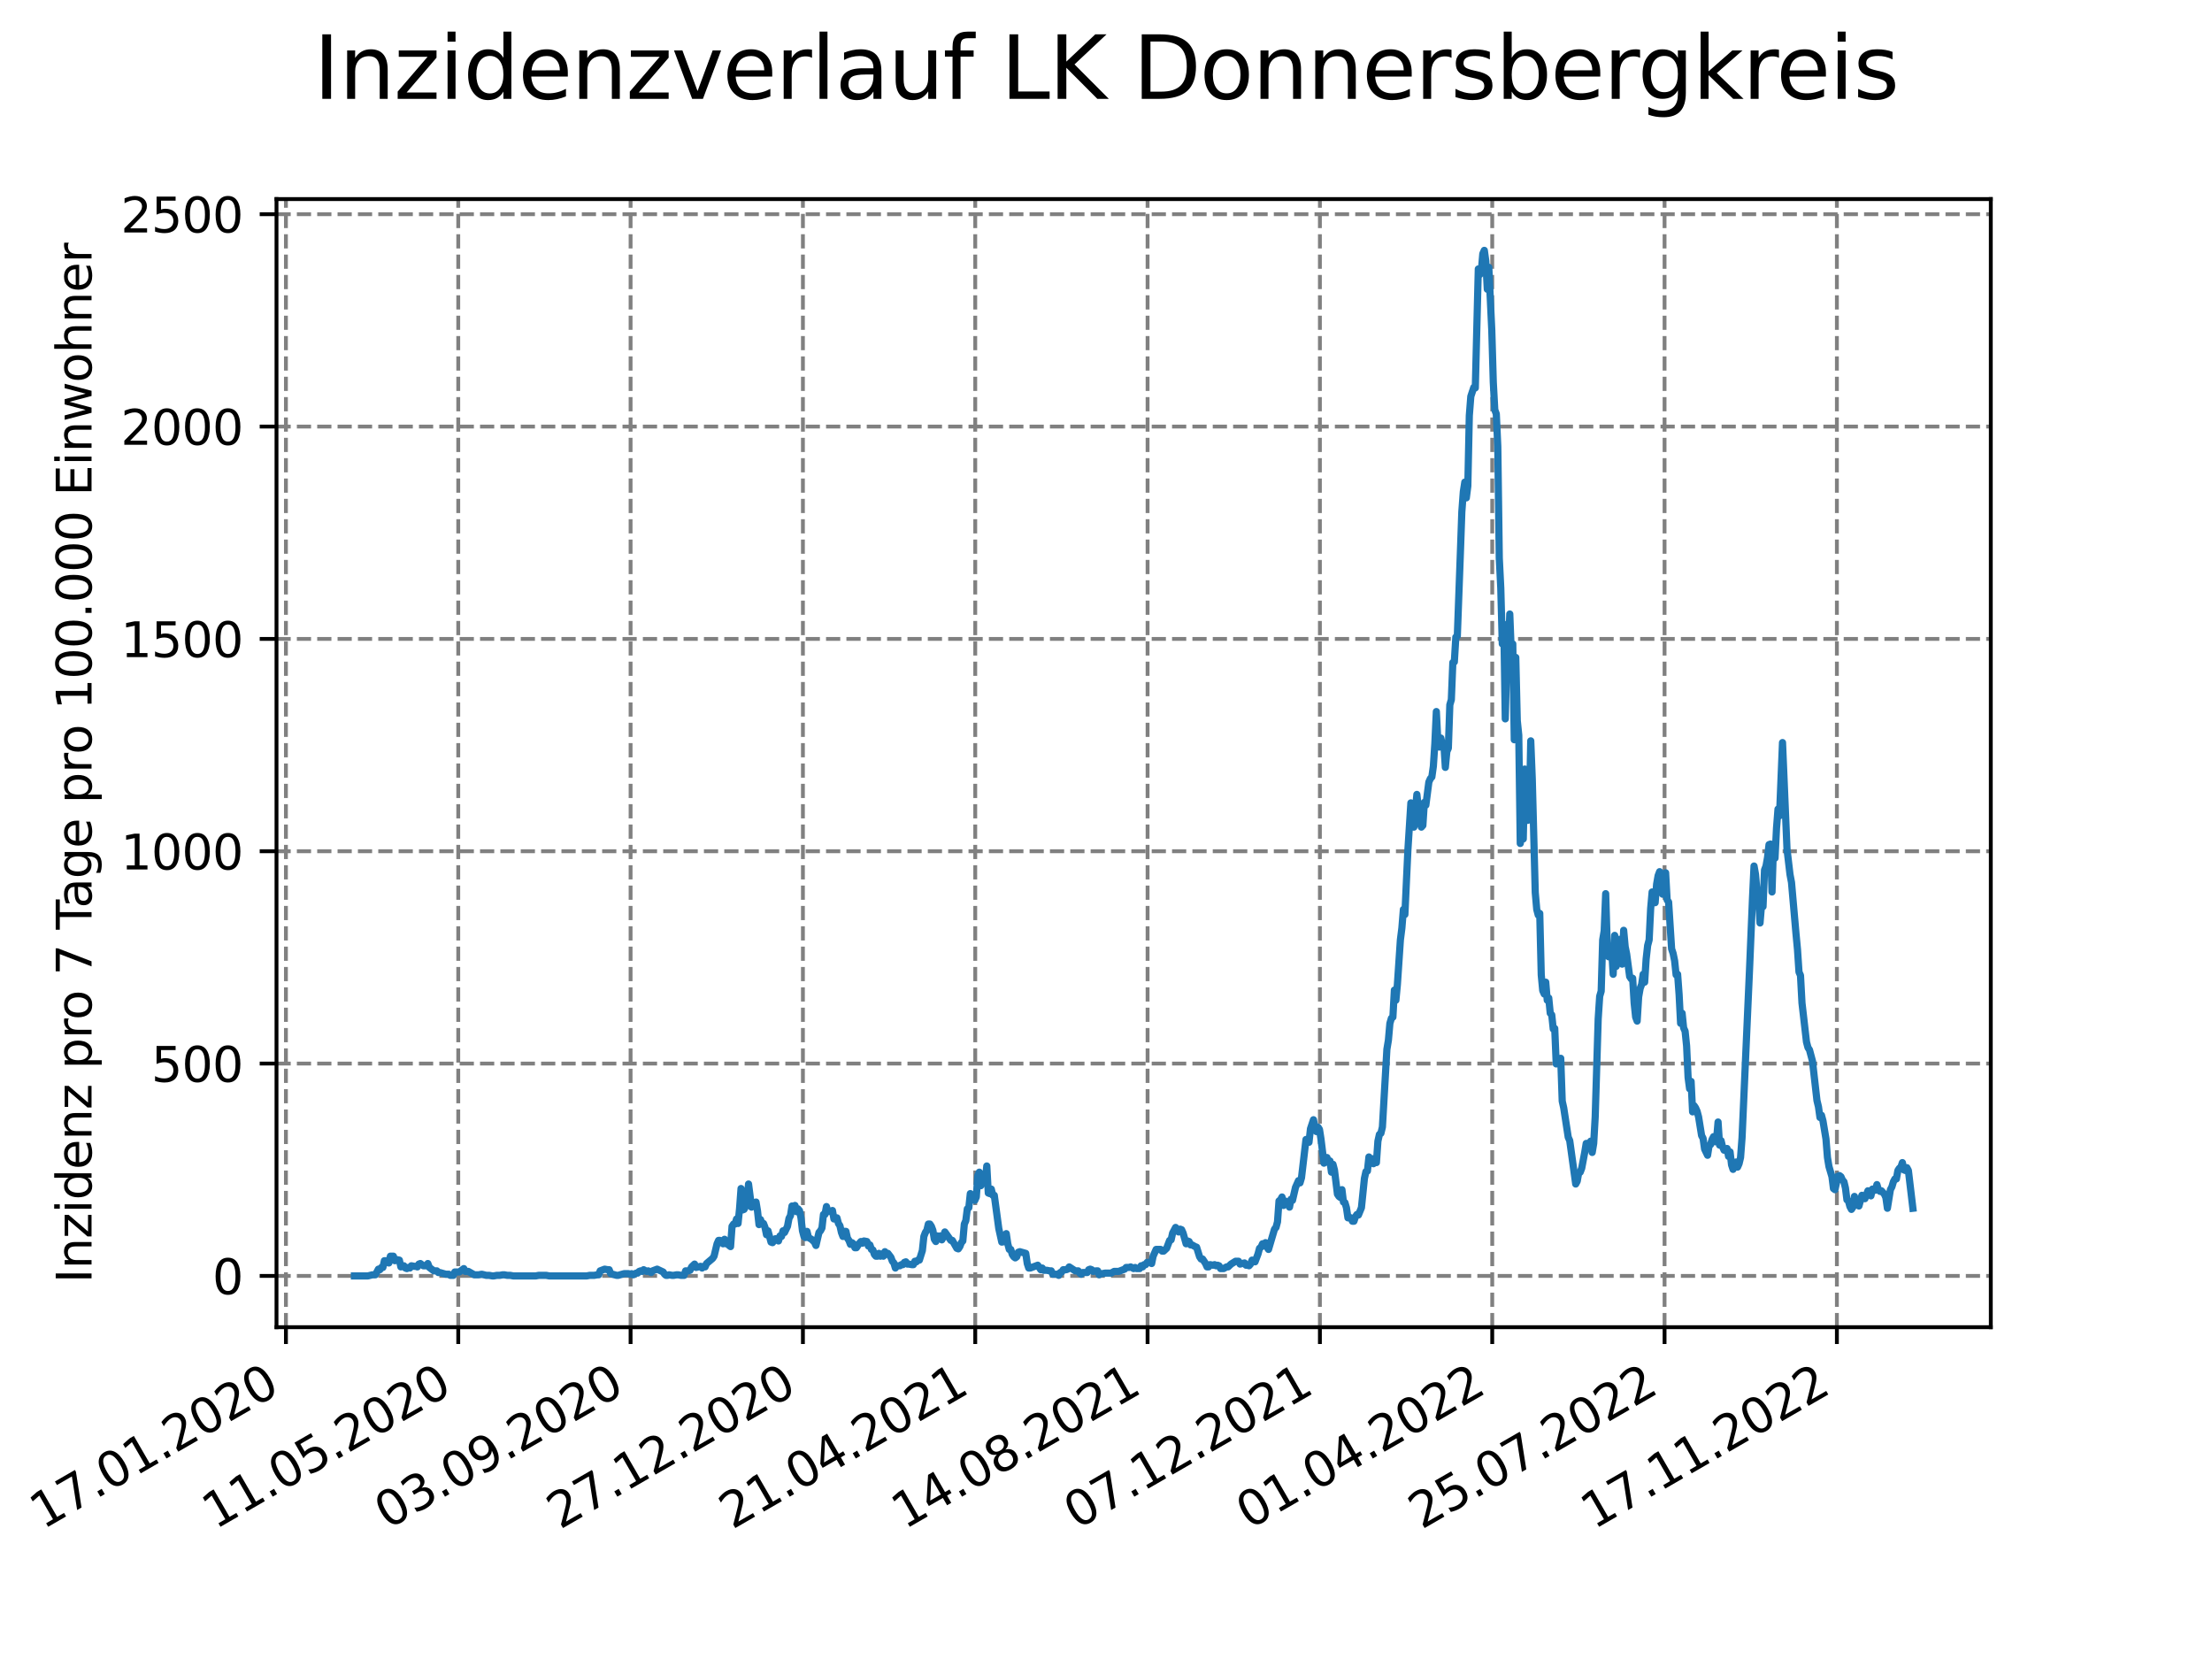 <?xml version="1.0" encoding="utf-8" standalone="no"?>
<!DOCTYPE svg PUBLIC "-//W3C//DTD SVG 1.1//EN"
  "http://www.w3.org/Graphics/SVG/1.1/DTD/svg11.dtd">
<svg xmlns:xlink="http://www.w3.org/1999/xlink" width="460.8pt" height="345.6pt" viewBox="0 0 460.8 345.6" xmlns="http://www.w3.org/2000/svg" version="1.1">
 <defs>
  <style type="text/css">*{stroke-linejoin: round; stroke-linecap: butt}</style>
 </defs>
 <g id="figure_1">
  <g id="patch_1">
   <path d="M 0 345.6 
L 460.8 345.6 
L 460.8 0 
L 0 0 
z
" style="fill: #ffffff"/>
  </g>
  <g id="axes_1">
   <g id="patch_2">
    <path d="M 57.6 276.48 
L 414.72 276.48 
L 414.72 41.472 
L 57.6 41.472 
z
" style="fill: #ffffff"/>
   </g>
   <g id="matplotlib.axis_1">
    <g id="xtick_1">
     <g id="line2d_1">
      <path d="M 59.564 276.48 
L 59.564 41.472 
" clip-path="url(#p112b5e7780)" style="fill: none; stroke-dasharray: 2.96,1.28; stroke-dashoffset: 0; stroke: #808080; stroke-width: 0.8"/>
     </g>
     <g id="line2d_2">
      <defs>
       <path id="m2a078e2e67" d="M 0 0 
L 0 3.5 
" style="stroke: #000000; stroke-width: 0.8"/>
      </defs>
      <g>
       <use xlink:href="#m2a078e2e67" x="59.564" y="276.48" style="stroke: #000000; stroke-width: 0.8"/>
      </g>
     </g>
     <g id="text_1">
      <!-- 17.01.2020 -->
      <g transform="translate(8.939 318.689) rotate(-30) scale(0.1 -0.1)">
       <defs>
        <path id="DejaVuSans-31" d="M 794 531 
L 1825 531 
L 1825 4091 
L 703 3866 
L 703 4441 
L 1819 4666 
L 2450 4666 
L 2450 531 
L 3481 531 
L 3481 0 
L 794 0 
L 794 531 
z
" transform="scale(0.016)"/>
        <path id="DejaVuSans-37" d="M 525 4666 
L 3525 4666 
L 3525 4397 
L 1831 0 
L 1172 0 
L 2766 4134 
L 525 4134 
L 525 4666 
z
" transform="scale(0.016)"/>
        <path id="DejaVuSans-2e" d="M 684 794 
L 1344 794 
L 1344 0 
L 684 0 
L 684 794 
z
" transform="scale(0.016)"/>
        <path id="DejaVuSans-30" d="M 2034 4250 
Q 1547 4250 1301 3770 
Q 1056 3291 1056 2328 
Q 1056 1369 1301 889 
Q 1547 409 2034 409 
Q 2525 409 2770 889 
Q 3016 1369 3016 2328 
Q 3016 3291 2770 3770 
Q 2525 4250 2034 4250 
z
M 2034 4750 
Q 2819 4750 3233 4129 
Q 3647 3509 3647 2328 
Q 3647 1150 3233 529 
Q 2819 -91 2034 -91 
Q 1250 -91 836 529 
Q 422 1150 422 2328 
Q 422 3509 836 4129 
Q 1250 4750 2034 4750 
z
" transform="scale(0.016)"/>
        <path id="DejaVuSans-32" d="M 1228 531 
L 3431 531 
L 3431 0 
L 469 0 
L 469 531 
Q 828 903 1448 1529 
Q 2069 2156 2228 2338 
Q 2531 2678 2651 2914 
Q 2772 3150 2772 3378 
Q 2772 3750 2511 3984 
Q 2250 4219 1831 4219 
Q 1534 4219 1204 4116 
Q 875 4013 500 3803 
L 500 4441 
Q 881 4594 1212 4672 
Q 1544 4750 1819 4750 
Q 2544 4750 2975 4387 
Q 3406 4025 3406 3419 
Q 3406 3131 3298 2873 
Q 3191 2616 2906 2266 
Q 2828 2175 2409 1742 
Q 1991 1309 1228 531 
z
" transform="scale(0.016)"/>
       </defs>
       <use xlink:href="#DejaVuSans-31"/>
       <use xlink:href="#DejaVuSans-37" x="63.623"/>
       <use xlink:href="#DejaVuSans-2e" x="127.246"/>
       <use xlink:href="#DejaVuSans-30" x="159.033"/>
       <use xlink:href="#DejaVuSans-31" x="222.656"/>
       <use xlink:href="#DejaVuSans-2e" x="286.279"/>
       <use xlink:href="#DejaVuSans-32" x="318.066"/>
       <use xlink:href="#DejaVuSans-30" x="381.689"/>
       <use xlink:href="#DejaVuSans-32" x="445.312"/>
       <use xlink:href="#DejaVuSans-30" x="508.936"/>
      </g>
     </g>
    </g>
    <g id="xtick_2">
     <g id="line2d_3">
      <path d="M 95.463 276.48 
L 95.463 41.472 
" clip-path="url(#p112b5e7780)" style="fill: none; stroke-dasharray: 2.96,1.28; stroke-dashoffset: 0; stroke: #808080; stroke-width: 0.8"/>
     </g>
     <g id="line2d_4">
      <g>
       <use xlink:href="#m2a078e2e67" x="95.463" y="276.48" style="stroke: #000000; stroke-width: 0.8"/>
      </g>
     </g>
     <g id="text_2">
      <!-- 11.05.2020 -->
      <g transform="translate(44.838 318.689) rotate(-30) scale(0.1 -0.1)">
       <defs>
        <path id="DejaVuSans-35" d="M 691 4666 
L 3169 4666 
L 3169 4134 
L 1269 4134 
L 1269 2991 
Q 1406 3038 1543 3061 
Q 1681 3084 1819 3084 
Q 2600 3084 3056 2656 
Q 3513 2228 3513 1497 
Q 3513 744 3044 326 
Q 2575 -91 1722 -91 
Q 1428 -91 1123 -41 
Q 819 9 494 109 
L 494 744 
Q 775 591 1075 516 
Q 1375 441 1709 441 
Q 2250 441 2565 725 
Q 2881 1009 2881 1497 
Q 2881 1984 2565 2268 
Q 2250 2553 1709 2553 
Q 1456 2553 1204 2497 
Q 953 2441 691 2322 
L 691 4666 
z
" transform="scale(0.016)"/>
       </defs>
       <use xlink:href="#DejaVuSans-31"/>
       <use xlink:href="#DejaVuSans-31" x="63.623"/>
       <use xlink:href="#DejaVuSans-2e" x="127.246"/>
       <use xlink:href="#DejaVuSans-30" x="159.033"/>
       <use xlink:href="#DejaVuSans-35" x="222.656"/>
       <use xlink:href="#DejaVuSans-2e" x="286.279"/>
       <use xlink:href="#DejaVuSans-32" x="318.066"/>
       <use xlink:href="#DejaVuSans-30" x="381.689"/>
       <use xlink:href="#DejaVuSans-32" x="445.312"/>
       <use xlink:href="#DejaVuSans-30" x="508.936"/>
      </g>
     </g>
    </g>
    <g id="xtick_3">
     <g id="line2d_5">
      <path d="M 131.363 276.48 
L 131.363 41.472 
" clip-path="url(#p112b5e7780)" style="fill: none; stroke-dasharray: 2.96,1.28; stroke-dashoffset: 0; stroke: #808080; stroke-width: 0.8"/>
     </g>
     <g id="line2d_6">
      <g>
       <use xlink:href="#m2a078e2e67" x="131.363" y="276.48" style="stroke: #000000; stroke-width: 0.8"/>
      </g>
     </g>
     <g id="text_3">
      <!-- 03.09.2020 -->
      <g transform="translate(80.737 318.689) rotate(-30) scale(0.1 -0.1)">
       <defs>
        <path id="DejaVuSans-33" d="M 2597 2516 
Q 3050 2419 3304 2112 
Q 3559 1806 3559 1356 
Q 3559 666 3084 287 
Q 2609 -91 1734 -91 
Q 1441 -91 1130 -33 
Q 819 25 488 141 
L 488 750 
Q 750 597 1062 519 
Q 1375 441 1716 441 
Q 2309 441 2620 675 
Q 2931 909 2931 1356 
Q 2931 1769 2642 2001 
Q 2353 2234 1838 2234 
L 1294 2234 
L 1294 2753 
L 1863 2753 
Q 2328 2753 2575 2939 
Q 2822 3125 2822 3475 
Q 2822 3834 2567 4026 
Q 2313 4219 1838 4219 
Q 1578 4219 1281 4162 
Q 984 4106 628 3988 
L 628 4550 
Q 988 4650 1302 4700 
Q 1616 4750 1894 4750 
Q 2613 4750 3031 4423 
Q 3450 4097 3450 3541 
Q 3450 3153 3228 2886 
Q 3006 2619 2597 2516 
z
" transform="scale(0.016)"/>
        <path id="DejaVuSans-39" d="M 703 97 
L 703 672 
Q 941 559 1184 500 
Q 1428 441 1663 441 
Q 2288 441 2617 861 
Q 2947 1281 2994 2138 
Q 2813 1869 2534 1725 
Q 2256 1581 1919 1581 
Q 1219 1581 811 2004 
Q 403 2428 403 3163 
Q 403 3881 828 4315 
Q 1253 4750 1959 4750 
Q 2769 4750 3195 4129 
Q 3622 3509 3622 2328 
Q 3622 1225 3098 567 
Q 2575 -91 1691 -91 
Q 1453 -91 1209 -44 
Q 966 3 703 97 
z
M 1959 2075 
Q 2384 2075 2632 2365 
Q 2881 2656 2881 3163 
Q 2881 3666 2632 3958 
Q 2384 4250 1959 4250 
Q 1534 4250 1286 3958 
Q 1038 3666 1038 3163 
Q 1038 2656 1286 2365 
Q 1534 2075 1959 2075 
z
" transform="scale(0.016)"/>
       </defs>
       <use xlink:href="#DejaVuSans-30"/>
       <use xlink:href="#DejaVuSans-33" x="63.623"/>
       <use xlink:href="#DejaVuSans-2e" x="127.246"/>
       <use xlink:href="#DejaVuSans-30" x="159.033"/>
       <use xlink:href="#DejaVuSans-39" x="222.656"/>
       <use xlink:href="#DejaVuSans-2e" x="286.279"/>
       <use xlink:href="#DejaVuSans-32" x="318.066"/>
       <use xlink:href="#DejaVuSans-30" x="381.689"/>
       <use xlink:href="#DejaVuSans-32" x="445.312"/>
       <use xlink:href="#DejaVuSans-30" x="508.936"/>
      </g>
     </g>
    </g>
    <g id="xtick_4">
     <g id="line2d_7">
      <path d="M 167.262 276.48 
L 167.262 41.472 
" clip-path="url(#p112b5e7780)" style="fill: none; stroke-dasharray: 2.96,1.28; stroke-dashoffset: 0; stroke: #808080; stroke-width: 0.8"/>
     </g>
     <g id="line2d_8">
      <g>
       <use xlink:href="#m2a078e2e67" x="167.262" y="276.48" style="stroke: #000000; stroke-width: 0.8"/>
      </g>
     </g>
     <g id="text_4">
      <!-- 27.12.2020 -->
      <g transform="translate(116.637 318.689) rotate(-30) scale(0.1 -0.1)">
       <use xlink:href="#DejaVuSans-32"/>
       <use xlink:href="#DejaVuSans-37" x="63.623"/>
       <use xlink:href="#DejaVuSans-2e" x="127.246"/>
       <use xlink:href="#DejaVuSans-31" x="159.033"/>
       <use xlink:href="#DejaVuSans-32" x="222.656"/>
       <use xlink:href="#DejaVuSans-2e" x="286.279"/>
       <use xlink:href="#DejaVuSans-32" x="318.066"/>
       <use xlink:href="#DejaVuSans-30" x="381.689"/>
       <use xlink:href="#DejaVuSans-32" x="445.312"/>
       <use xlink:href="#DejaVuSans-30" x="508.936"/>
      </g>
     </g>
    </g>
    <g id="xtick_5">
     <g id="line2d_9">
      <path d="M 203.161 276.48 
L 203.161 41.472 
" clip-path="url(#p112b5e7780)" style="fill: none; stroke-dasharray: 2.96,1.28; stroke-dashoffset: 0; stroke: #808080; stroke-width: 0.8"/>
     </g>
     <g id="line2d_10">
      <g>
       <use xlink:href="#m2a078e2e67" x="203.161" y="276.48" style="stroke: #000000; stroke-width: 0.8"/>
      </g>
     </g>
     <g id="text_5">
      <!-- 21.04.2021 -->
      <g transform="translate(152.536 318.689) rotate(-30) scale(0.1 -0.1)">
       <defs>
        <path id="DejaVuSans-34" d="M 2419 4116 
L 825 1625 
L 2419 1625 
L 2419 4116 
z
M 2253 4666 
L 3047 4666 
L 3047 1625 
L 3713 1625 
L 3713 1100 
L 3047 1100 
L 3047 0 
L 2419 0 
L 2419 1100 
L 313 1100 
L 313 1709 
L 2253 4666 
z
" transform="scale(0.016)"/>
       </defs>
       <use xlink:href="#DejaVuSans-32"/>
       <use xlink:href="#DejaVuSans-31" x="63.623"/>
       <use xlink:href="#DejaVuSans-2e" x="127.246"/>
       <use xlink:href="#DejaVuSans-30" x="159.033"/>
       <use xlink:href="#DejaVuSans-34" x="222.656"/>
       <use xlink:href="#DejaVuSans-2e" x="286.279"/>
       <use xlink:href="#DejaVuSans-32" x="318.066"/>
       <use xlink:href="#DejaVuSans-30" x="381.689"/>
       <use xlink:href="#DejaVuSans-32" x="445.312"/>
       <use xlink:href="#DejaVuSans-31" x="508.936"/>
      </g>
     </g>
    </g>
    <g id="xtick_6">
     <g id="line2d_11">
      <path d="M 239.061 276.48 
L 239.061 41.472 
" clip-path="url(#p112b5e7780)" style="fill: none; stroke-dasharray: 2.96,1.28; stroke-dashoffset: 0; stroke: #808080; stroke-width: 0.8"/>
     </g>
     <g id="line2d_12">
      <g>
       <use xlink:href="#m2a078e2e67" x="239.061" y="276.48" style="stroke: #000000; stroke-width: 0.8"/>
      </g>
     </g>
     <g id="text_6">
      <!-- 14.08.2021 -->
      <g transform="translate(188.435 318.689) rotate(-30) scale(0.1 -0.1)">
       <defs>
        <path id="DejaVuSans-38" d="M 2034 2216 
Q 1584 2216 1326 1975 
Q 1069 1734 1069 1313 
Q 1069 891 1326 650 
Q 1584 409 2034 409 
Q 2484 409 2743 651 
Q 3003 894 3003 1313 
Q 3003 1734 2745 1975 
Q 2488 2216 2034 2216 
z
M 1403 2484 
Q 997 2584 770 2862 
Q 544 3141 544 3541 
Q 544 4100 942 4425 
Q 1341 4750 2034 4750 
Q 2731 4750 3128 4425 
Q 3525 4100 3525 3541 
Q 3525 3141 3298 2862 
Q 3072 2584 2669 2484 
Q 3125 2378 3379 2068 
Q 3634 1759 3634 1313 
Q 3634 634 3220 271 
Q 2806 -91 2034 -91 
Q 1263 -91 848 271 
Q 434 634 434 1313 
Q 434 1759 690 2068 
Q 947 2378 1403 2484 
z
M 1172 3481 
Q 1172 3119 1398 2916 
Q 1625 2713 2034 2713 
Q 2441 2713 2670 2916 
Q 2900 3119 2900 3481 
Q 2900 3844 2670 4047 
Q 2441 4250 2034 4250 
Q 1625 4250 1398 4047 
Q 1172 3844 1172 3481 
z
" transform="scale(0.016)"/>
       </defs>
       <use xlink:href="#DejaVuSans-31"/>
       <use xlink:href="#DejaVuSans-34" x="63.623"/>
       <use xlink:href="#DejaVuSans-2e" x="127.246"/>
       <use xlink:href="#DejaVuSans-30" x="159.033"/>
       <use xlink:href="#DejaVuSans-38" x="222.656"/>
       <use xlink:href="#DejaVuSans-2e" x="286.279"/>
       <use xlink:href="#DejaVuSans-32" x="318.066"/>
       <use xlink:href="#DejaVuSans-30" x="381.689"/>
       <use xlink:href="#DejaVuSans-32" x="445.312"/>
       <use xlink:href="#DejaVuSans-31" x="508.936"/>
      </g>
     </g>
    </g>
    <g id="xtick_7">
     <g id="line2d_13">
      <path d="M 274.96 276.48 
L 274.96 41.472 
" clip-path="url(#p112b5e7780)" style="fill: none; stroke-dasharray: 2.96,1.28; stroke-dashoffset: 0; stroke: #808080; stroke-width: 0.8"/>
     </g>
     <g id="line2d_14">
      <g>
       <use xlink:href="#m2a078e2e67" x="274.96" y="276.48" style="stroke: #000000; stroke-width: 0.8"/>
      </g>
     </g>
     <g id="text_7">
      <!-- 07.12.2021 -->
      <g transform="translate(224.335 318.689) rotate(-30) scale(0.1 -0.1)">
       <use xlink:href="#DejaVuSans-30"/>
       <use xlink:href="#DejaVuSans-37" x="63.623"/>
       <use xlink:href="#DejaVuSans-2e" x="127.246"/>
       <use xlink:href="#DejaVuSans-31" x="159.033"/>
       <use xlink:href="#DejaVuSans-32" x="222.656"/>
       <use xlink:href="#DejaVuSans-2e" x="286.279"/>
       <use xlink:href="#DejaVuSans-32" x="318.066"/>
       <use xlink:href="#DejaVuSans-30" x="381.689"/>
       <use xlink:href="#DejaVuSans-32" x="445.312"/>
       <use xlink:href="#DejaVuSans-31" x="508.936"/>
      </g>
     </g>
    </g>
    <g id="xtick_8">
     <g id="line2d_15">
      <path d="M 310.859 276.48 
L 310.859 41.472 
" clip-path="url(#p112b5e7780)" style="fill: none; stroke-dasharray: 2.96,1.28; stroke-dashoffset: 0; stroke: #808080; stroke-width: 0.8"/>
     </g>
     <g id="line2d_16">
      <g>
       <use xlink:href="#m2a078e2e67" x="310.859" y="276.48" style="stroke: #000000; stroke-width: 0.8"/>
      </g>
     </g>
     <g id="text_8">
      <!-- 01.04.2022 -->
      <g transform="translate(260.234 318.689) rotate(-30) scale(0.1 -0.1)">
       <use xlink:href="#DejaVuSans-30"/>
       <use xlink:href="#DejaVuSans-31" x="63.623"/>
       <use xlink:href="#DejaVuSans-2e" x="127.246"/>
       <use xlink:href="#DejaVuSans-30" x="159.033"/>
       <use xlink:href="#DejaVuSans-34" x="222.656"/>
       <use xlink:href="#DejaVuSans-2e" x="286.279"/>
       <use xlink:href="#DejaVuSans-32" x="318.066"/>
       <use xlink:href="#DejaVuSans-30" x="381.689"/>
       <use xlink:href="#DejaVuSans-32" x="445.312"/>
       <use xlink:href="#DejaVuSans-32" x="508.936"/>
      </g>
     </g>
    </g>
    <g id="xtick_9">
     <g id="line2d_17">
      <path d="M 346.758 276.48 
L 346.758 41.472 
" clip-path="url(#p112b5e7780)" style="fill: none; stroke-dasharray: 2.96,1.28; stroke-dashoffset: 0; stroke: #808080; stroke-width: 0.8"/>
     </g>
     <g id="line2d_18">
      <g>
       <use xlink:href="#m2a078e2e67" x="346.758" y="276.48" style="stroke: #000000; stroke-width: 0.8"/>
      </g>
     </g>
     <g id="text_9">
      <!-- 25.07.2022 -->
      <g transform="translate(296.133 318.689) rotate(-30) scale(0.1 -0.1)">
       <use xlink:href="#DejaVuSans-32"/>
       <use xlink:href="#DejaVuSans-35" x="63.623"/>
       <use xlink:href="#DejaVuSans-2e" x="127.246"/>
       <use xlink:href="#DejaVuSans-30" x="159.033"/>
       <use xlink:href="#DejaVuSans-37" x="222.656"/>
       <use xlink:href="#DejaVuSans-2e" x="286.279"/>
       <use xlink:href="#DejaVuSans-32" x="318.066"/>
       <use xlink:href="#DejaVuSans-30" x="381.689"/>
       <use xlink:href="#DejaVuSans-32" x="445.312"/>
       <use xlink:href="#DejaVuSans-32" x="508.936"/>
      </g>
     </g>
    </g>
    <g id="xtick_10">
     <g id="line2d_19">
      <path d="M 382.658 276.48 
L 382.658 41.472 
" clip-path="url(#p112b5e7780)" style="fill: none; stroke-dasharray: 2.96,1.28; stroke-dashoffset: 0; stroke: #808080; stroke-width: 0.8"/>
     </g>
     <g id="line2d_20">
      <g>
       <use xlink:href="#m2a078e2e67" x="382.658" y="276.48" style="stroke: #000000; stroke-width: 0.8"/>
      </g>
     </g>
     <g id="text_10">
      <!-- 17.11.2022 -->
      <g transform="translate(332.033 318.689) rotate(-30) scale(0.1 -0.1)">
       <use xlink:href="#DejaVuSans-31"/>
       <use xlink:href="#DejaVuSans-37" x="63.623"/>
       <use xlink:href="#DejaVuSans-2e" x="127.246"/>
       <use xlink:href="#DejaVuSans-31" x="159.033"/>
       <use xlink:href="#DejaVuSans-31" x="222.656"/>
       <use xlink:href="#DejaVuSans-2e" x="286.279"/>
       <use xlink:href="#DejaVuSans-32" x="318.066"/>
       <use xlink:href="#DejaVuSans-30" x="381.689"/>
       <use xlink:href="#DejaVuSans-32" x="445.312"/>
       <use xlink:href="#DejaVuSans-32" x="508.936"/>
      </g>
     </g>
    </g>
   </g>
   <g id="matplotlib.axis_2">
    <g id="ytick_1">
     <g id="line2d_21">
      <path d="M 57.6 265.798 
L 414.72 265.798 
" clip-path="url(#p112b5e7780)" style="fill: none; stroke-dasharray: 2.96,1.28; stroke-dashoffset: 0; stroke: #808080; stroke-width: 0.8"/>
     </g>
     <g id="line2d_22">
      <defs>
       <path id="m4498bd813f" d="M 0 0 
L -3.5 0 
" style="stroke: #000000; stroke-width: 0.8"/>
      </defs>
      <g>
       <use xlink:href="#m4498bd813f" x="57.6" y="265.798" style="stroke: #000000; stroke-width: 0.8"/>
      </g>
     </g>
     <g id="text_11">
      <!-- 0 -->
      <g transform="translate(44.237 269.597) scale(0.1 -0.1)">
       <use xlink:href="#DejaVuSans-30"/>
      </g>
     </g>
    </g>
    <g id="ytick_2">
     <g id="line2d_23">
      <path d="M 57.6 221.563 
L 414.72 221.563 
" clip-path="url(#p112b5e7780)" style="fill: none; stroke-dasharray: 2.96,1.28; stroke-dashoffset: 0; stroke: #808080; stroke-width: 0.8"/>
     </g>
     <g id="line2d_24">
      <g>
       <use xlink:href="#m4498bd813f" x="57.6" y="221.563" style="stroke: #000000; stroke-width: 0.8"/>
      </g>
     </g>
     <g id="text_12">
      <!-- 500 -->
      <g transform="translate(31.512 225.362) scale(0.1 -0.1)">
       <use xlink:href="#DejaVuSans-35"/>
       <use xlink:href="#DejaVuSans-30" x="63.623"/>
       <use xlink:href="#DejaVuSans-30" x="127.246"/>
      </g>
     </g>
    </g>
    <g id="ytick_3">
     <g id="line2d_25">
      <path d="M 57.6 177.328 
L 414.72 177.328 
" clip-path="url(#p112b5e7780)" style="fill: none; stroke-dasharray: 2.96,1.28; stroke-dashoffset: 0; stroke: #808080; stroke-width: 0.8"/>
     </g>
     <g id="line2d_26">
      <g>
       <use xlink:href="#m4498bd813f" x="57.6" y="177.328" style="stroke: #000000; stroke-width: 0.8"/>
      </g>
     </g>
     <g id="text_13">
      <!-- 1000 -->
      <g transform="translate(25.15 181.127) scale(0.1 -0.1)">
       <use xlink:href="#DejaVuSans-31"/>
       <use xlink:href="#DejaVuSans-30" x="63.623"/>
       <use xlink:href="#DejaVuSans-30" x="127.246"/>
       <use xlink:href="#DejaVuSans-30" x="190.869"/>
      </g>
     </g>
    </g>
    <g id="ytick_4">
     <g id="line2d_27">
      <path d="M 57.6 133.093 
L 414.72 133.093 
" clip-path="url(#p112b5e7780)" style="fill: none; stroke-dasharray: 2.96,1.28; stroke-dashoffset: 0; stroke: #808080; stroke-width: 0.8"/>
     </g>
     <g id="line2d_28">
      <g>
       <use xlink:href="#m4498bd813f" x="57.6" y="133.093" style="stroke: #000000; stroke-width: 0.8"/>
      </g>
     </g>
     <g id="text_14">
      <!-- 1500 -->
      <g transform="translate(25.15 136.892) scale(0.1 -0.1)">
       <use xlink:href="#DejaVuSans-31"/>
       <use xlink:href="#DejaVuSans-35" x="63.623"/>
       <use xlink:href="#DejaVuSans-30" x="127.246"/>
       <use xlink:href="#DejaVuSans-30" x="190.869"/>
      </g>
     </g>
    </g>
    <g id="ytick_5">
     <g id="line2d_29">
      <path d="M 57.6 88.858 
L 414.72 88.858 
" clip-path="url(#p112b5e7780)" style="fill: none; stroke-dasharray: 2.96,1.28; stroke-dashoffset: 0; stroke: #808080; stroke-width: 0.8"/>
     </g>
     <g id="line2d_30">
      <g>
       <use xlink:href="#m4498bd813f" x="57.6" y="88.858" style="stroke: #000000; stroke-width: 0.8"/>
      </g>
     </g>
     <g id="text_15">
      <!-- 2000 -->
      <g transform="translate(25.15 92.657) scale(0.1 -0.1)">
       <use xlink:href="#DejaVuSans-32"/>
       <use xlink:href="#DejaVuSans-30" x="63.623"/>
       <use xlink:href="#DejaVuSans-30" x="127.246"/>
       <use xlink:href="#DejaVuSans-30" x="190.869"/>
      </g>
     </g>
    </g>
    <g id="ytick_6">
     <g id="line2d_31">
      <path d="M 57.6 44.623 
L 414.72 44.623 
" clip-path="url(#p112b5e7780)" style="fill: none; stroke-dasharray: 2.96,1.28; stroke-dashoffset: 0; stroke: #808080; stroke-width: 0.8"/>
     </g>
     <g id="line2d_32">
      <g>
       <use xlink:href="#m4498bd813f" x="57.6" y="44.623" style="stroke: #000000; stroke-width: 0.8"/>
      </g>
     </g>
     <g id="text_16">
      <!-- 2500 -->
      <g transform="translate(25.15 48.422) scale(0.1 -0.1)">
       <use xlink:href="#DejaVuSans-32"/>
       <use xlink:href="#DejaVuSans-35" x="63.623"/>
       <use xlink:href="#DejaVuSans-30" x="127.246"/>
       <use xlink:href="#DejaVuSans-30" x="190.869"/>
      </g>
     </g>
    </g>
    <g id="text_17">
     <!-- Inzidenz pro 7 Tage pro 100.000 Einwohner -->
     <g transform="translate(19.07 267.301) rotate(-90) scale(0.1 -0.1)">
      <defs>
       <path id="DejaVuSans-49" d="M 628 4666 
L 1259 4666 
L 1259 0 
L 628 0 
L 628 4666 
z
" transform="scale(0.016)"/>
       <path id="DejaVuSans-6e" d="M 3513 2113 
L 3513 0 
L 2938 0 
L 2938 2094 
Q 2938 2591 2744 2837 
Q 2550 3084 2163 3084 
Q 1697 3084 1428 2787 
Q 1159 2491 1159 1978 
L 1159 0 
L 581 0 
L 581 3500 
L 1159 3500 
L 1159 2956 
Q 1366 3272 1645 3428 
Q 1925 3584 2291 3584 
Q 2894 3584 3203 3211 
Q 3513 2838 3513 2113 
z
" transform="scale(0.016)"/>
       <path id="DejaVuSans-7a" d="M 353 3500 
L 3084 3500 
L 3084 2975 
L 922 459 
L 3084 459 
L 3084 0 
L 275 0 
L 275 525 
L 2438 3041 
L 353 3041 
L 353 3500 
z
" transform="scale(0.016)"/>
       <path id="DejaVuSans-69" d="M 603 3500 
L 1178 3500 
L 1178 0 
L 603 0 
L 603 3500 
z
M 603 4863 
L 1178 4863 
L 1178 4134 
L 603 4134 
L 603 4863 
z
" transform="scale(0.016)"/>
       <path id="DejaVuSans-64" d="M 2906 2969 
L 2906 4863 
L 3481 4863 
L 3481 0 
L 2906 0 
L 2906 525 
Q 2725 213 2448 61 
Q 2172 -91 1784 -91 
Q 1150 -91 751 415 
Q 353 922 353 1747 
Q 353 2572 751 3078 
Q 1150 3584 1784 3584 
Q 2172 3584 2448 3432 
Q 2725 3281 2906 2969 
z
M 947 1747 
Q 947 1113 1208 752 
Q 1469 391 1925 391 
Q 2381 391 2643 752 
Q 2906 1113 2906 1747 
Q 2906 2381 2643 2742 
Q 2381 3103 1925 3103 
Q 1469 3103 1208 2742 
Q 947 2381 947 1747 
z
" transform="scale(0.016)"/>
       <path id="DejaVuSans-65" d="M 3597 1894 
L 3597 1613 
L 953 1613 
Q 991 1019 1311 708 
Q 1631 397 2203 397 
Q 2534 397 2845 478 
Q 3156 559 3463 722 
L 3463 178 
Q 3153 47 2828 -22 
Q 2503 -91 2169 -91 
Q 1331 -91 842 396 
Q 353 884 353 1716 
Q 353 2575 817 3079 
Q 1281 3584 2069 3584 
Q 2775 3584 3186 3129 
Q 3597 2675 3597 1894 
z
M 3022 2063 
Q 3016 2534 2758 2815 
Q 2500 3097 2075 3097 
Q 1594 3097 1305 2825 
Q 1016 2553 972 2059 
L 3022 2063 
z
" transform="scale(0.016)"/>
       <path id="DejaVuSans-20" transform="scale(0.016)"/>
       <path id="DejaVuSans-70" d="M 1159 525 
L 1159 -1331 
L 581 -1331 
L 581 3500 
L 1159 3500 
L 1159 2969 
Q 1341 3281 1617 3432 
Q 1894 3584 2278 3584 
Q 2916 3584 3314 3078 
Q 3713 2572 3713 1747 
Q 3713 922 3314 415 
Q 2916 -91 2278 -91 
Q 1894 -91 1617 61 
Q 1341 213 1159 525 
z
M 3116 1747 
Q 3116 2381 2855 2742 
Q 2594 3103 2138 3103 
Q 1681 3103 1420 2742 
Q 1159 2381 1159 1747 
Q 1159 1113 1420 752 
Q 1681 391 2138 391 
Q 2594 391 2855 752 
Q 3116 1113 3116 1747 
z
" transform="scale(0.016)"/>
       <path id="DejaVuSans-72" d="M 2631 2963 
Q 2534 3019 2420 3045 
Q 2306 3072 2169 3072 
Q 1681 3072 1420 2755 
Q 1159 2438 1159 1844 
L 1159 0 
L 581 0 
L 581 3500 
L 1159 3500 
L 1159 2956 
Q 1341 3275 1631 3429 
Q 1922 3584 2338 3584 
Q 2397 3584 2469 3576 
Q 2541 3569 2628 3553 
L 2631 2963 
z
" transform="scale(0.016)"/>
       <path id="DejaVuSans-6f" d="M 1959 3097 
Q 1497 3097 1228 2736 
Q 959 2375 959 1747 
Q 959 1119 1226 758 
Q 1494 397 1959 397 
Q 2419 397 2687 759 
Q 2956 1122 2956 1747 
Q 2956 2369 2687 2733 
Q 2419 3097 1959 3097 
z
M 1959 3584 
Q 2709 3584 3137 3096 
Q 3566 2609 3566 1747 
Q 3566 888 3137 398 
Q 2709 -91 1959 -91 
Q 1206 -91 779 398 
Q 353 888 353 1747 
Q 353 2609 779 3096 
Q 1206 3584 1959 3584 
z
" transform="scale(0.016)"/>
       <path id="DejaVuSans-54" d="M -19 4666 
L 3928 4666 
L 3928 4134 
L 2272 4134 
L 2272 0 
L 1638 0 
L 1638 4134 
L -19 4134 
L -19 4666 
z
" transform="scale(0.016)"/>
       <path id="DejaVuSans-61" d="M 2194 1759 
Q 1497 1759 1228 1600 
Q 959 1441 959 1056 
Q 959 750 1161 570 
Q 1363 391 1709 391 
Q 2188 391 2477 730 
Q 2766 1069 2766 1631 
L 2766 1759 
L 2194 1759 
z
M 3341 1997 
L 3341 0 
L 2766 0 
L 2766 531 
Q 2569 213 2275 61 
Q 1981 -91 1556 -91 
Q 1019 -91 701 211 
Q 384 513 384 1019 
Q 384 1609 779 1909 
Q 1175 2209 1959 2209 
L 2766 2209 
L 2766 2266 
Q 2766 2663 2505 2880 
Q 2244 3097 1772 3097 
Q 1472 3097 1187 3025 
Q 903 2953 641 2809 
L 641 3341 
Q 956 3463 1253 3523 
Q 1550 3584 1831 3584 
Q 2591 3584 2966 3190 
Q 3341 2797 3341 1997 
z
" transform="scale(0.016)"/>
       <path id="DejaVuSans-67" d="M 2906 1791 
Q 2906 2416 2648 2759 
Q 2391 3103 1925 3103 
Q 1463 3103 1205 2759 
Q 947 2416 947 1791 
Q 947 1169 1205 825 
Q 1463 481 1925 481 
Q 2391 481 2648 825 
Q 2906 1169 2906 1791 
z
M 3481 434 
Q 3481 -459 3084 -895 
Q 2688 -1331 1869 -1331 
Q 1566 -1331 1297 -1286 
Q 1028 -1241 775 -1147 
L 775 -588 
Q 1028 -725 1275 -790 
Q 1522 -856 1778 -856 
Q 2344 -856 2625 -561 
Q 2906 -266 2906 331 
L 2906 616 
Q 2728 306 2450 153 
Q 2172 0 1784 0 
Q 1141 0 747 490 
Q 353 981 353 1791 
Q 353 2603 747 3093 
Q 1141 3584 1784 3584 
Q 2172 3584 2450 3431 
Q 2728 3278 2906 2969 
L 2906 3500 
L 3481 3500 
L 3481 434 
z
" transform="scale(0.016)"/>
       <path id="DejaVuSans-45" d="M 628 4666 
L 3578 4666 
L 3578 4134 
L 1259 4134 
L 1259 2753 
L 3481 2753 
L 3481 2222 
L 1259 2222 
L 1259 531 
L 3634 531 
L 3634 0 
L 628 0 
L 628 4666 
z
" transform="scale(0.016)"/>
       <path id="DejaVuSans-77" d="M 269 3500 
L 844 3500 
L 1563 769 
L 2278 3500 
L 2956 3500 
L 3675 769 
L 4391 3500 
L 4966 3500 
L 4050 0 
L 3372 0 
L 2619 2869 
L 1863 0 
L 1184 0 
L 269 3500 
z
" transform="scale(0.016)"/>
       <path id="DejaVuSans-68" d="M 3513 2113 
L 3513 0 
L 2938 0 
L 2938 2094 
Q 2938 2591 2744 2837 
Q 2550 3084 2163 3084 
Q 1697 3084 1428 2787 
Q 1159 2491 1159 1978 
L 1159 0 
L 581 0 
L 581 4863 
L 1159 4863 
L 1159 2956 
Q 1366 3272 1645 3428 
Q 1925 3584 2291 3584 
Q 2894 3584 3203 3211 
Q 3513 2838 3513 2113 
z
" transform="scale(0.016)"/>
      </defs>
      <use xlink:href="#DejaVuSans-49"/>
      <use xlink:href="#DejaVuSans-6e" x="29.492"/>
      <use xlink:href="#DejaVuSans-7a" x="92.871"/>
      <use xlink:href="#DejaVuSans-69" x="145.361"/>
      <use xlink:href="#DejaVuSans-64" x="173.145"/>
      <use xlink:href="#DejaVuSans-65" x="236.621"/>
      <use xlink:href="#DejaVuSans-6e" x="298.145"/>
      <use xlink:href="#DejaVuSans-7a" x="361.523"/>
      <use xlink:href="#DejaVuSans-20" x="414.014"/>
      <use xlink:href="#DejaVuSans-70" x="445.801"/>
      <use xlink:href="#DejaVuSans-72" x="509.277"/>
      <use xlink:href="#DejaVuSans-6f" x="548.141"/>
      <use xlink:href="#DejaVuSans-20" x="609.322"/>
      <use xlink:href="#DejaVuSans-37" x="641.109"/>
      <use xlink:href="#DejaVuSans-20" x="704.732"/>
      <use xlink:href="#DejaVuSans-54" x="736.52"/>
      <use xlink:href="#DejaVuSans-61" x="781.104"/>
      <use xlink:href="#DejaVuSans-67" x="842.383"/>
      <use xlink:href="#DejaVuSans-65" x="905.859"/>
      <use xlink:href="#DejaVuSans-20" x="967.383"/>
      <use xlink:href="#DejaVuSans-70" x="999.17"/>
      <use xlink:href="#DejaVuSans-72" x="1062.646"/>
      <use xlink:href="#DejaVuSans-6f" x="1101.51"/>
      <use xlink:href="#DejaVuSans-20" x="1162.691"/>
      <use xlink:href="#DejaVuSans-31" x="1194.479"/>
      <use xlink:href="#DejaVuSans-30" x="1258.102"/>
      <use xlink:href="#DejaVuSans-30" x="1321.725"/>
      <use xlink:href="#DejaVuSans-2e" x="1385.348"/>
      <use xlink:href="#DejaVuSans-30" x="1417.135"/>
      <use xlink:href="#DejaVuSans-30" x="1480.758"/>
      <use xlink:href="#DejaVuSans-30" x="1544.381"/>
      <use xlink:href="#DejaVuSans-20" x="1608.004"/>
      <use xlink:href="#DejaVuSans-45" x="1639.791"/>
      <use xlink:href="#DejaVuSans-69" x="1702.975"/>
      <use xlink:href="#DejaVuSans-6e" x="1730.758"/>
      <use xlink:href="#DejaVuSans-77" x="1794.137"/>
      <use xlink:href="#DejaVuSans-6f" x="1875.924"/>
      <use xlink:href="#DejaVuSans-68" x="1937.105"/>
      <use xlink:href="#DejaVuSans-6e" x="2000.484"/>
      <use xlink:href="#DejaVuSans-65" x="2063.863"/>
      <use xlink:href="#DejaVuSans-72" x="2125.387"/>
     </g>
    </g>
   </g>
   <g id="line2d_33">
    <path d="M 73.833 265.798 
L 76.642 265.798 
L 77.579 265.563 
L 78.203 265.563 
L 78.827 264.388 
L 79.14 264.506 
L 79.452 264.036 
L 79.764 264.036 
L 80.076 262.627 
L 80.388 262.627 
L 80.7 262.979 
L 81.013 263.096 
L 81.325 261.687 
L 81.949 261.687 
L 82.261 262.627 
L 82.573 262.392 
L 83.198 262.509 
L 83.51 263.919 
L 83.822 263.684 
L 84.134 263.684 
L 84.446 264.154 
L 84.759 264.271 
L 85.071 264.036 
L 85.383 264.154 
L 85.695 263.684 
L 86.319 263.801 
L 86.632 263.801 
L 86.944 263.919 
L 87.256 263.331 
L 87.568 263.214 
L 88.192 263.684 
L 88.817 263.684 
L 89.129 263.214 
L 89.441 264.036 
L 90.378 264.741 
L 91.002 264.741 
L 91.314 265.093 
L 91.626 265.093 
L 92.875 265.445 
L 93.499 265.445 
L 93.811 265.68 
L 94.436 265.68 
L 94.748 264.976 
L 95.684 264.976 
L 96.621 264.271 
L 96.933 264.858 
L 97.557 264.858 
L 98.182 265.211 
L 98.806 265.563 
L 99.743 265.563 
L 100.367 265.445 
L 101.303 265.68 
L 101.928 265.68 
L 102.552 265.798 
L 102.864 265.798 
L 103.489 265.68 
L 104.113 265.68 
L 104.737 265.563 
L 105.05 265.563 
L 105.674 265.68 
L 106.298 265.68 
L 106.923 265.798 
L 111.605 265.798 
L 112.229 265.68 
L 113.79 265.68 
L 114.415 265.798 
L 122.219 265.798 
L 122.843 265.68 
L 123.78 265.68 
L 124.404 265.563 
L 124.716 265.563 
L 125.028 264.741 
L 125.965 264.388 
L 126.589 264.506 
L 126.901 264.506 
L 127.213 265.328 
L 128.462 265.68 
L 128.774 265.68 
L 130.023 265.328 
L 130.959 265.328 
L 131.272 265.445 
L 131.584 265.328 
L 131.896 265.563 
L 132.52 265.211 
L 132.832 265.211 
L 133.145 264.858 
L 133.457 264.741 
L 133.769 264.858 
L 134.081 264.506 
L 134.705 264.858 
L 135.018 264.741 
L 135.642 265.093 
L 135.954 264.741 
L 136.891 264.388 
L 138.139 264.976 
L 138.451 265.445 
L 138.764 265.68 
L 139.076 265.68 
L 139.388 265.563 
L 140.012 265.68 
L 140.324 265.68 
L 140.949 265.563 
L 141.261 265.563 
L 141.885 265.68 
L 142.51 265.68 
L 142.822 264.741 
L 143.446 264.741 
L 143.758 264.623 
L 144.07 263.919 
L 144.695 263.331 
L 145.007 264.036 
L 145.943 263.801 
L 146.256 264.154 
L 146.568 263.801 
L 146.88 263.919 
L 147.192 263.214 
L 148.441 262.157 
L 148.753 261.687 
L 149.377 259.103 
L 149.69 258.398 
L 150.002 258.398 
L 150.314 258.516 
L 150.626 259.103 
L 150.938 258.163 
L 151.25 259.103 
L 151.563 258.751 
L 151.875 259.455 
L 152.187 259.69 
L 152.499 255.462 
L 152.811 254.992 
L 153.123 254.992 
L 153.436 253.935 
L 153.748 254.875 
L 154.06 251.821 
L 154.372 247.593 
L 154.684 252.056 
L 154.996 251.939 
L 155.309 251.351 
L 155.621 250.294 
L 155.933 246.653 
L 156.557 251.469 
L 156.869 251.234 
L 157.182 250.529 
L 157.494 250.412 
L 157.806 252.291 
L 158.118 255.11 
L 158.43 254.053 
L 158.742 254.875 
L 159.055 254.875 
L 159.367 255.697 
L 159.679 257.224 
L 159.991 256.402 
L 160.615 258.751 
L 160.928 258.868 
L 161.552 258.046 
L 161.864 258.046 
L 162.176 258.516 
L 162.488 257.459 
L 162.801 257.576 
L 163.113 256.402 
L 163.425 256.754 
L 164.049 255.462 
L 164.361 253.818 
L 164.674 253.231 
L 164.986 251.234 
L 165.298 251.704 
L 165.61 251.116 
L 165.922 252.408 
L 166.234 251.821 
L 166.547 252.173 
L 166.859 253.7 
L 167.171 256.402 
L 167.483 257.576 
L 167.795 257.811 
L 168.107 256.519 
L 168.42 257.811 
L 169.044 258.163 
L 169.668 258.751 
L 169.98 259.455 
L 170.605 256.754 
L 170.917 256.402 
L 171.229 255.814 
L 171.541 252.996 
L 171.853 252.996 
L 172.166 251.351 
L 172.478 252.408 
L 172.79 252.291 
L 173.102 252.408 
L 173.414 252.173 
L 173.726 253.935 
L 174.039 253.935 
L 174.351 253.7 
L 174.663 254.875 
L 174.975 255.345 
L 175.287 256.754 
L 175.599 257.576 
L 175.912 256.519 
L 176.224 256.519 
L 176.536 257.929 
L 176.848 258.398 
L 177.16 259.221 
L 177.472 258.868 
L 177.785 259.103 
L 178.097 259.925 
L 178.409 259.925 
L 179.033 258.986 
L 179.345 258.633 
L 179.658 258.986 
L 179.97 258.516 
L 180.594 258.633 
L 180.906 259.573 
L 181.218 259.338 
L 181.531 260.278 
L 181.843 260.395 
L 182.155 261.335 
L 182.467 261.687 
L 182.779 261.687 
L 183.091 261.1 
L 183.404 261.687 
L 183.716 261.217 
L 184.028 261.687 
L 184.34 260.747 
L 184.652 261.1 
L 184.964 261.1 
L 185.589 261.922 
L 185.901 262.744 
L 186.213 263.096 
L 186.525 264.154 
L 186.837 263.684 
L 187.462 263.684 
L 187.774 263.449 
L 188.086 263.449 
L 188.398 262.979 
L 188.71 262.862 
L 189.023 263.331 
L 189.335 263.331 
L 189.959 263.449 
L 190.271 263.449 
L 190.583 262.744 
L 190.896 262.862 
L 191.208 262.509 
L 191.52 262.509 
L 192.144 260.513 
L 192.457 257.576 
L 192.769 256.754 
L 193.081 256.284 
L 193.393 254.992 
L 193.705 254.992 
L 194.017 255.462 
L 194.33 256.284 
L 194.642 258.163 
L 194.954 258.633 
L 195.266 257.459 
L 195.578 257.929 
L 195.89 257.459 
L 196.203 258.281 
L 196.515 257.694 
L 196.827 256.637 
L 198.076 258.398 
L 198.388 258.398 
L 199.324 260.043 
L 199.636 260.16 
L 199.949 259.69 
L 200.261 258.868 
L 200.573 258.516 
L 200.885 254.992 
L 201.197 254.288 
L 201.509 251.821 
L 201.822 251.586 
L 202.134 248.65 
L 202.446 249.002 
L 202.758 248.885 
L 203.07 250.059 
L 203.382 249.355 
L 203.695 244.892 
L 204.007 244.187 
L 204.319 247.006 
L 204.631 245.949 
L 204.943 246.183 
L 205.255 245.949 
L 205.568 242.895 
L 205.88 248.532 
L 206.192 248.65 
L 206.504 247.71 
L 206.816 249.002 
L 207.128 249.002 
L 208.065 255.932 
L 208.689 258.751 
L 209.314 258.633 
L 209.626 256.989 
L 209.938 259.103 
L 210.25 260.278 
L 210.562 260.278 
L 210.874 261.335 
L 211.187 261.804 
L 211.499 262.039 
L 211.811 261.804 
L 212.123 260.865 
L 212.435 260.747 
L 213.684 261.1 
L 213.996 263.214 
L 214.308 264.154 
L 214.62 264.154 
L 216.181 263.566 
L 216.806 264.506 
L 217.118 264.154 
L 217.43 264.623 
L 218.054 264.623 
L 218.679 264.741 
L 218.991 264.741 
L 219.303 265.445 
L 220.239 265.445 
L 220.552 265.68 
L 220.864 265.093 
L 221.176 264.976 
L 221.488 264.506 
L 222.112 264.506 
L 222.425 264.388 
L 222.737 263.919 
L 223.985 264.741 
L 224.61 264.741 
L 224.922 265.211 
L 225.234 265.445 
L 225.546 265.093 
L 226.483 265.093 
L 226.795 264.506 
L 227.107 264.388 
L 227.419 264.506 
L 227.731 264.858 
L 228.356 264.741 
L 228.668 264.741 
L 228.98 265.563 
L 229.292 265.328 
L 229.604 265.328 
L 230.229 265.211 
L 231.477 265.211 
L 232.102 264.858 
L 233.038 264.858 
L 234.287 264.388 
L 234.599 264.036 
L 235.223 264.036 
L 235.536 263.919 
L 236.16 264.271 
L 236.472 264.036 
L 236.784 264.271 
L 237.409 264.271 
L 237.721 263.684 
L 238.033 263.919 
L 238.345 263.449 
L 238.657 263.449 
L 238.97 262.979 
L 239.594 262.979 
L 239.906 263.214 
L 240.218 261.687 
L 240.843 260.278 
L 241.779 260.278 
L 242.091 260.63 
L 242.403 260.63 
L 243.028 260.043 
L 243.652 258.398 
L 243.964 258.281 
L 244.276 256.872 
L 244.901 255.697 
L 245.213 256.402 
L 245.525 256.637 
L 245.837 256.049 
L 246.149 256.167 
L 246.462 256.872 
L 247.086 259.103 
L 247.398 258.516 
L 247.71 258.633 
L 248.022 259.338 
L 248.335 259.338 
L 248.959 259.69 
L 249.271 259.808 
L 249.895 261.804 
L 250.208 262.274 
L 250.52 262.274 
L 251.144 263.214 
L 251.456 263.919 
L 251.768 263.919 
L 252.081 263.449 
L 252.705 263.566 
L 253.017 263.449 
L 253.329 263.684 
L 253.641 263.566 
L 253.954 263.684 
L 254.266 264.271 
L 254.89 264.271 
L 255.514 263.919 
L 255.827 263.919 
L 256.451 263.331 
L 257.387 262.744 
L 258.012 262.744 
L 258.324 263.331 
L 259.26 263.096 
L 259.573 263.566 
L 259.885 263.566 
L 260.197 263.684 
L 260.509 263.331 
L 260.821 262.509 
L 261.446 262.862 
L 262.07 261.217 
L 262.382 260.043 
L 262.694 259.808 
L 263.006 259.103 
L 263.319 259.103 
L 263.631 258.868 
L 263.943 259.808 
L 264.255 260.278 
L 265.504 256.049 
L 265.816 255.697 
L 266.128 254.523 
L 266.44 250.177 
L 266.752 249.942 
L 267.065 249.355 
L 267.377 251.116 
L 267.689 250.177 
L 268.313 250.529 
L 268.625 251.469 
L 268.938 249.824 
L 269.25 250.059 
L 269.874 247.358 
L 270.498 245.949 
L 270.811 246.418 
L 271.123 245.361 
L 272.059 237.375 
L 272.371 237.844 
L 272.684 237.962 
L 272.996 235.143 
L 273.62 233.264 
L 273.932 234.908 
L 274.244 235.73 
L 274.557 234.791 
L 274.869 235.261 
L 275.181 237.257 
L 275.805 242.308 
L 276.43 241.133 
L 276.742 242.19 
L 277.054 241.838 
L 277.366 244.187 
L 277.678 242.542 
L 277.99 243.717 
L 278.615 248.767 
L 278.927 249.237 
L 279.239 249.472 
L 279.551 247.828 
L 279.863 250.412 
L 280.176 250.529 
L 280.488 251.586 
L 280.8 253.7 
L 281.112 253.583 
L 281.424 253.7 
L 281.737 254.405 
L 282.049 254.405 
L 282.361 253.465 
L 282.673 252.996 
L 282.985 253.113 
L 283.61 251.586 
L 284.234 245.479 
L 284.546 244.069 
L 284.858 243.952 
L 285.17 241.016 
L 285.483 241.72 
L 285.795 241.368 
L 286.107 242.425 
L 286.419 241.368 
L 286.731 242.19 
L 287.043 237.727 
L 287.356 236.318 
L 287.668 236.083 
L 287.98 234.791 
L 288.916 218.582 
L 289.229 216.703 
L 289.541 213.18 
L 289.853 212.123 
L 290.165 211.888 
L 290.477 206.25 
L 290.789 208.364 
L 291.102 205.076 
L 291.726 195.797 
L 292.038 193.33 
L 292.35 189.455 
L 292.662 190.512 
L 293.287 177.122 
L 293.911 167.256 
L 294.223 170.427 
L 294.535 172.307 
L 295.16 165.495 
L 295.784 171.25 
L 296.096 172.307 
L 296.408 171.954 
L 296.721 167.139 
L 297.033 167.726 
L 297.657 162.911 
L 297.969 162.206 
L 298.281 161.854 
L 298.594 159.622 
L 298.906 154.924 
L 299.218 148.229 
L 299.53 154.454 
L 299.842 155.629 
L 300.154 153.749 
L 300.467 155.159 
L 300.779 154.924 
L 301.091 159.857 
L 301.403 156.568 
L 301.715 155.864 
L 302.027 146.82 
L 302.34 145.763 
L 302.652 138.011 
L 302.964 137.894 
L 303.276 132.726 
L 303.588 132.491 
L 304.213 115.46 
L 304.525 106.652 
L 304.837 102.423 
L 305.149 100.427 
L 305.461 103.715 
L 305.773 101.249 
L 306.086 86.567 
L 306.398 82.574 
L 307.022 80.695 
L 307.334 80.812 
L 307.959 56.03 
L 308.271 57.205 
L 308.583 56.5 
L 308.895 52.859 
L 309.207 52.154 
L 309.519 54.386 
L 309.832 60.258 
L 310.144 55.678 
L 310.768 68.832 
L 311.08 79.638 
L 311.392 85.393 
L 311.705 86.215 
L 312.017 93.027 
L 312.329 116.283 
L 312.641 122.507 
L 312.953 134.135 
L 313.265 130.024 
L 313.578 149.756 
L 313.89 136.954 
L 314.202 136.249 
L 314.514 127.91 
L 314.826 135.897 
L 315.138 134.135 
L 315.451 154.102 
L 315.763 136.954 
L 316.075 150.108 
L 316.387 153.162 
L 316.699 175.713 
L 317.011 173.246 
L 317.324 174.773 
L 317.636 160.209 
L 317.948 170.897 
L 318.26 170.897 
L 318.572 169.723 
L 318.884 154.337 
L 319.197 162.206 
L 319.821 185.931 
L 320.133 189.455 
L 320.445 190.629 
L 320.757 190.277 
L 321.07 203.079 
L 321.382 206.368 
L 321.694 207.072 
L 322.006 204.606 
L 322.318 208.364 
L 322.63 207.894 
L 322.943 211.066 
L 323.255 211.418 
L 323.567 214.354 
L 323.879 214.237 
L 324.191 221.636 
L 324.503 221.519 
L 324.816 221.166 
L 325.128 220.462 
L 325.44 229.388 
L 325.752 230.797 
L 326.689 236.905 
L 327.001 237.61 
L 328.25 246.653 
L 328.562 246.066 
L 328.874 244.304 
L 329.186 244.187 
L 329.498 243.365 
L 330.123 240.076 
L 330.435 238.197 
L 330.747 238.197 
L 331.059 238.667 
L 331.371 237.727 
L 331.683 240.076 
L 331.996 238.197 
L 332.308 232.677 
L 332.932 212.24 
L 333.244 207.542 
L 333.556 206.485 
L 333.869 195.797 
L 334.181 193.918 
L 334.493 186.166 
L 334.805 196.502 
L 335.117 199.32 
L 335.429 198.029 
L 335.742 197.911 
L 336.054 202.961 
L 336.366 194.857 
L 336.678 201.317 
L 336.99 195.914 
L 337.302 195.679 
L 337.927 200.847 
L 338.239 193.8 
L 338.551 197.206 
L 338.863 198.733 
L 339.488 203.431 
L 339.8 203.901 
L 340.112 203.784 
L 340.424 208.951 
L 340.736 211.888 
L 341.048 212.71 
L 341.361 207.66 
L 341.673 205.898 
L 341.985 205.076 
L 342.297 202.961 
L 342.609 204.606 
L 342.921 199.79 
L 343.234 196.971 
L 343.546 195.797 
L 343.858 189.337 
L 344.17 185.814 
L 344.482 186.283 
L 344.794 188.045 
L 345.107 184.169 
L 345.419 182.408 
L 345.731 181.585 
L 346.043 184.874 
L 346.355 186.283 
L 346.667 184.639 
L 346.98 181.82 
L 347.292 187.458 
L 347.604 187.928 
L 348.228 197.676 
L 348.54 198.616 
L 348.853 200.143 
L 349.165 203.079 
L 349.477 202.961 
L 349.789 207.19 
L 350.101 213.18 
L 350.413 211.066 
L 350.726 214.119 
L 351.038 214.824 
L 351.35 217.878 
L 351.662 224.455 
L 351.974 226.804 
L 352.286 225.277 
L 352.599 231.62 
L 352.911 230.328 
L 353.223 230.797 
L 353.535 231.502 
L 353.847 232.677 
L 354.472 236.552 
L 354.784 237.14 
L 355.096 239.371 
L 355.72 240.663 
L 356.032 238.667 
L 356.345 238.432 
L 356.657 237.375 
L 356.969 236.787 
L 357.281 237.844 
L 357.593 237.375 
L 357.905 233.734 
L 358.218 238.549 
L 358.53 237.61 
L 358.842 238.902 
L 359.154 239.606 
L 359.778 239.254 
L 360.091 240.898 
L 360.403 239.959 
L 360.715 242.66 
L 361.027 243.6 
L 361.339 242.19 
L 361.651 242.073 
L 361.964 243.13 
L 362.276 242.425 
L 362.588 241.133 
L 362.9 237.022 
L 364.461 201.904 
L 365.085 186.988 
L 365.397 180.411 
L 365.71 182.173 
L 366.022 185.931 
L 366.334 186.518 
L 366.646 192.273 
L 366.958 188.515 
L 367.27 188.867 
L 367.583 181.233 
L 367.895 180.411 
L 368.207 178.649 
L 368.519 175.948 
L 368.831 175.83 
L 369.143 185.814 
L 369.456 175.83 
L 369.768 178.767 
L 370.08 172.542 
L 370.392 168.548 
L 370.704 169.958 
L 371.329 154.689 
L 372.265 176.887 
L 372.89 182.173 
L 373.202 183.817 
L 374.138 194.505 
L 374.45 197.794 
L 374.763 202.492 
L 375.075 203.196 
L 375.387 208.951 
L 376.323 217.056 
L 376.636 218.23 
L 376.948 218.7 
L 377.572 221.049 
L 378.509 229.271 
L 378.821 230.562 
L 379.133 232.794 
L 379.445 232.324 
L 379.757 233.499 
L 380.382 237.257 
L 380.694 241.133 
L 381.006 243.012 
L 381.63 245.126 
L 381.942 247.593 
L 382.255 247.828 
L 382.879 245.009 
L 383.191 244.892 
L 383.503 245.126 
L 383.815 245.831 
L 384.128 246.183 
L 384.44 247.475 
L 384.752 249.942 
L 385.064 250.177 
L 385.376 251.351 
L 385.688 251.939 
L 386.001 251.469 
L 386.313 249.237 
L 386.625 250.764 
L 386.937 250.059 
L 387.249 251.234 
L 387.874 249.002 
L 388.498 249.707 
L 389.122 248.063 
L 389.434 248.298 
L 389.747 249.12 
L 390.059 247.71 
L 390.371 247.71 
L 390.683 247.945 
L 390.995 246.771 
L 391.307 247.828 
L 391.62 248.18 
L 391.932 248.063 
L 392.556 248.767 
L 392.868 249.472 
L 393.18 251.704 
L 393.805 247.828 
L 394.117 247.241 
L 394.429 246.183 
L 394.741 245.596 
L 395.053 245.596 
L 395.366 243.834 
L 395.678 243.365 
L 395.99 243.13 
L 396.302 242.19 
L 396.614 243.717 
L 396.926 243.834 
L 397.239 243.247 
L 397.551 243.834 
L 398.487 251.704 
L 398.487 251.704 
" clip-path="url(#p112b5e7780)" style="fill: none; stroke: #1f77b4; stroke-width: 1.5; stroke-linecap: square"/>
   </g>
   <g id="patch_3">
    <path d="M 57.6 276.48 
L 57.6 41.472 
" style="fill: none; stroke: #000000; stroke-width: 0.8; stroke-linejoin: miter; stroke-linecap: square"/>
   </g>
   <g id="patch_4">
    <path d="M 414.72 276.48 
L 414.72 41.472 
" style="fill: none; stroke: #000000; stroke-width: 0.8; stroke-linejoin: miter; stroke-linecap: square"/>
   </g>
   <g id="patch_5">
    <path d="M 57.6 276.48 
L 414.72 276.48 
" style="fill: none; stroke: #000000; stroke-width: 0.8; stroke-linejoin: miter; stroke-linecap: square"/>
   </g>
   <g id="patch_6">
    <path d="M 57.6 41.472 
L 414.72 41.472 
" style="fill: none; stroke: #000000; stroke-width: 0.8; stroke-linejoin: miter; stroke-linecap: square"/>
   </g>
  </g>
  <g id="text_18">
   <!-- Inzidenzverlauf LK Donnersbergkreis -->
   <g transform="translate(65.336 20.589) scale(0.18 -0.18)">
    <defs>
     <path id="DejaVuSans-76" d="M 191 3500 
L 800 3500 
L 1894 563 
L 2988 3500 
L 3597 3500 
L 2284 0 
L 1503 0 
L 191 3500 
z
" transform="scale(0.016)"/>
     <path id="DejaVuSans-6c" d="M 603 4863 
L 1178 4863 
L 1178 0 
L 603 0 
L 603 4863 
z
" transform="scale(0.016)"/>
     <path id="DejaVuSans-75" d="M 544 1381 
L 544 3500 
L 1119 3500 
L 1119 1403 
Q 1119 906 1312 657 
Q 1506 409 1894 409 
Q 2359 409 2629 706 
Q 2900 1003 2900 1516 
L 2900 3500 
L 3475 3500 
L 3475 0 
L 2900 0 
L 2900 538 
Q 2691 219 2414 64 
Q 2138 -91 1772 -91 
Q 1169 -91 856 284 
Q 544 659 544 1381 
z
M 1991 3584 
L 1991 3584 
z
" transform="scale(0.016)"/>
     <path id="DejaVuSans-66" d="M 2375 4863 
L 2375 4384 
L 1825 4384 
Q 1516 4384 1395 4259 
Q 1275 4134 1275 3809 
L 1275 3500 
L 2222 3500 
L 2222 3053 
L 1275 3053 
L 1275 0 
L 697 0 
L 697 3053 
L 147 3053 
L 147 3500 
L 697 3500 
L 697 3744 
Q 697 4328 969 4595 
Q 1241 4863 1831 4863 
L 2375 4863 
z
" transform="scale(0.016)"/>
     <path id="DejaVuSans-4c" d="M 628 4666 
L 1259 4666 
L 1259 531 
L 3531 531 
L 3531 0 
L 628 0 
L 628 4666 
z
" transform="scale(0.016)"/>
     <path id="DejaVuSans-4b" d="M 628 4666 
L 1259 4666 
L 1259 2694 
L 3353 4666 
L 4166 4666 
L 1850 2491 
L 4331 0 
L 3500 0 
L 1259 2247 
L 1259 0 
L 628 0 
L 628 4666 
z
" transform="scale(0.016)"/>
     <path id="DejaVuSans-44" d="M 1259 4147 
L 1259 519 
L 2022 519 
Q 2988 519 3436 956 
Q 3884 1394 3884 2338 
Q 3884 3275 3436 3711 
Q 2988 4147 2022 4147 
L 1259 4147 
z
M 628 4666 
L 1925 4666 
Q 3281 4666 3915 4102 
Q 4550 3538 4550 2338 
Q 4550 1131 3912 565 
Q 3275 0 1925 0 
L 628 0 
L 628 4666 
z
" transform="scale(0.016)"/>
     <path id="DejaVuSans-73" d="M 2834 3397 
L 2834 2853 
Q 2591 2978 2328 3040 
Q 2066 3103 1784 3103 
Q 1356 3103 1142 2972 
Q 928 2841 928 2578 
Q 928 2378 1081 2264 
Q 1234 2150 1697 2047 
L 1894 2003 
Q 2506 1872 2764 1633 
Q 3022 1394 3022 966 
Q 3022 478 2636 193 
Q 2250 -91 1575 -91 
Q 1294 -91 989 -36 
Q 684 19 347 128 
L 347 722 
Q 666 556 975 473 
Q 1284 391 1588 391 
Q 1994 391 2212 530 
Q 2431 669 2431 922 
Q 2431 1156 2273 1281 
Q 2116 1406 1581 1522 
L 1381 1569 
Q 847 1681 609 1914 
Q 372 2147 372 2553 
Q 372 3047 722 3315 
Q 1072 3584 1716 3584 
Q 2034 3584 2315 3537 
Q 2597 3491 2834 3397 
z
" transform="scale(0.016)"/>
     <path id="DejaVuSans-62" d="M 3116 1747 
Q 3116 2381 2855 2742 
Q 2594 3103 2138 3103 
Q 1681 3103 1420 2742 
Q 1159 2381 1159 1747 
Q 1159 1113 1420 752 
Q 1681 391 2138 391 
Q 2594 391 2855 752 
Q 3116 1113 3116 1747 
z
M 1159 2969 
Q 1341 3281 1617 3432 
Q 1894 3584 2278 3584 
Q 2916 3584 3314 3078 
Q 3713 2572 3713 1747 
Q 3713 922 3314 415 
Q 2916 -91 2278 -91 
Q 1894 -91 1617 61 
Q 1341 213 1159 525 
L 1159 0 
L 581 0 
L 581 4863 
L 1159 4863 
L 1159 2969 
z
" transform="scale(0.016)"/>
     <path id="DejaVuSans-6b" d="M 581 4863 
L 1159 4863 
L 1159 1991 
L 2875 3500 
L 3609 3500 
L 1753 1863 
L 3688 0 
L 2938 0 
L 1159 1709 
L 1159 0 
L 581 0 
L 581 4863 
z
" transform="scale(0.016)"/>
    </defs>
    <use xlink:href="#DejaVuSans-49"/>
    <use xlink:href="#DejaVuSans-6e" x="29.492"/>
    <use xlink:href="#DejaVuSans-7a" x="92.871"/>
    <use xlink:href="#DejaVuSans-69" x="145.361"/>
    <use xlink:href="#DejaVuSans-64" x="173.145"/>
    <use xlink:href="#DejaVuSans-65" x="236.621"/>
    <use xlink:href="#DejaVuSans-6e" x="298.145"/>
    <use xlink:href="#DejaVuSans-7a" x="361.523"/>
    <use xlink:href="#DejaVuSans-76" x="414.014"/>
    <use xlink:href="#DejaVuSans-65" x="473.193"/>
    <use xlink:href="#DejaVuSans-72" x="534.717"/>
    <use xlink:href="#DejaVuSans-6c" x="575.83"/>
    <use xlink:href="#DejaVuSans-61" x="603.613"/>
    <use xlink:href="#DejaVuSans-75" x="664.893"/>
    <use xlink:href="#DejaVuSans-66" x="728.271"/>
    <use xlink:href="#DejaVuSans-20" x="763.477"/>
    <use xlink:href="#DejaVuSans-4c" x="795.264"/>
    <use xlink:href="#DejaVuSans-4b" x="850.977"/>
    <use xlink:href="#DejaVuSans-20" x="916.553"/>
    <use xlink:href="#DejaVuSans-44" x="948.34"/>
    <use xlink:href="#DejaVuSans-6f" x="1025.342"/>
    <use xlink:href="#DejaVuSans-6e" x="1086.523"/>
    <use xlink:href="#DejaVuSans-6e" x="1149.902"/>
    <use xlink:href="#DejaVuSans-65" x="1213.281"/>
    <use xlink:href="#DejaVuSans-72" x="1274.805"/>
    <use xlink:href="#DejaVuSans-73" x="1315.918"/>
    <use xlink:href="#DejaVuSans-62" x="1368.018"/>
    <use xlink:href="#DejaVuSans-65" x="1431.494"/>
    <use xlink:href="#DejaVuSans-72" x="1493.018"/>
    <use xlink:href="#DejaVuSans-67" x="1532.381"/>
    <use xlink:href="#DejaVuSans-6b" x="1595.857"/>
    <use xlink:href="#DejaVuSans-72" x="1653.768"/>
    <use xlink:href="#DejaVuSans-65" x="1692.631"/>
    <use xlink:href="#DejaVuSans-69" x="1754.154"/>
    <use xlink:href="#DejaVuSans-73" x="1781.938"/>
   </g>
  </g>
 </g>
 <defs>
  <clipPath id="p112b5e7780">
   <rect x="57.6" y="41.472" width="357.12" height="235.008"/>
  </clipPath>
 </defs>
</svg>
